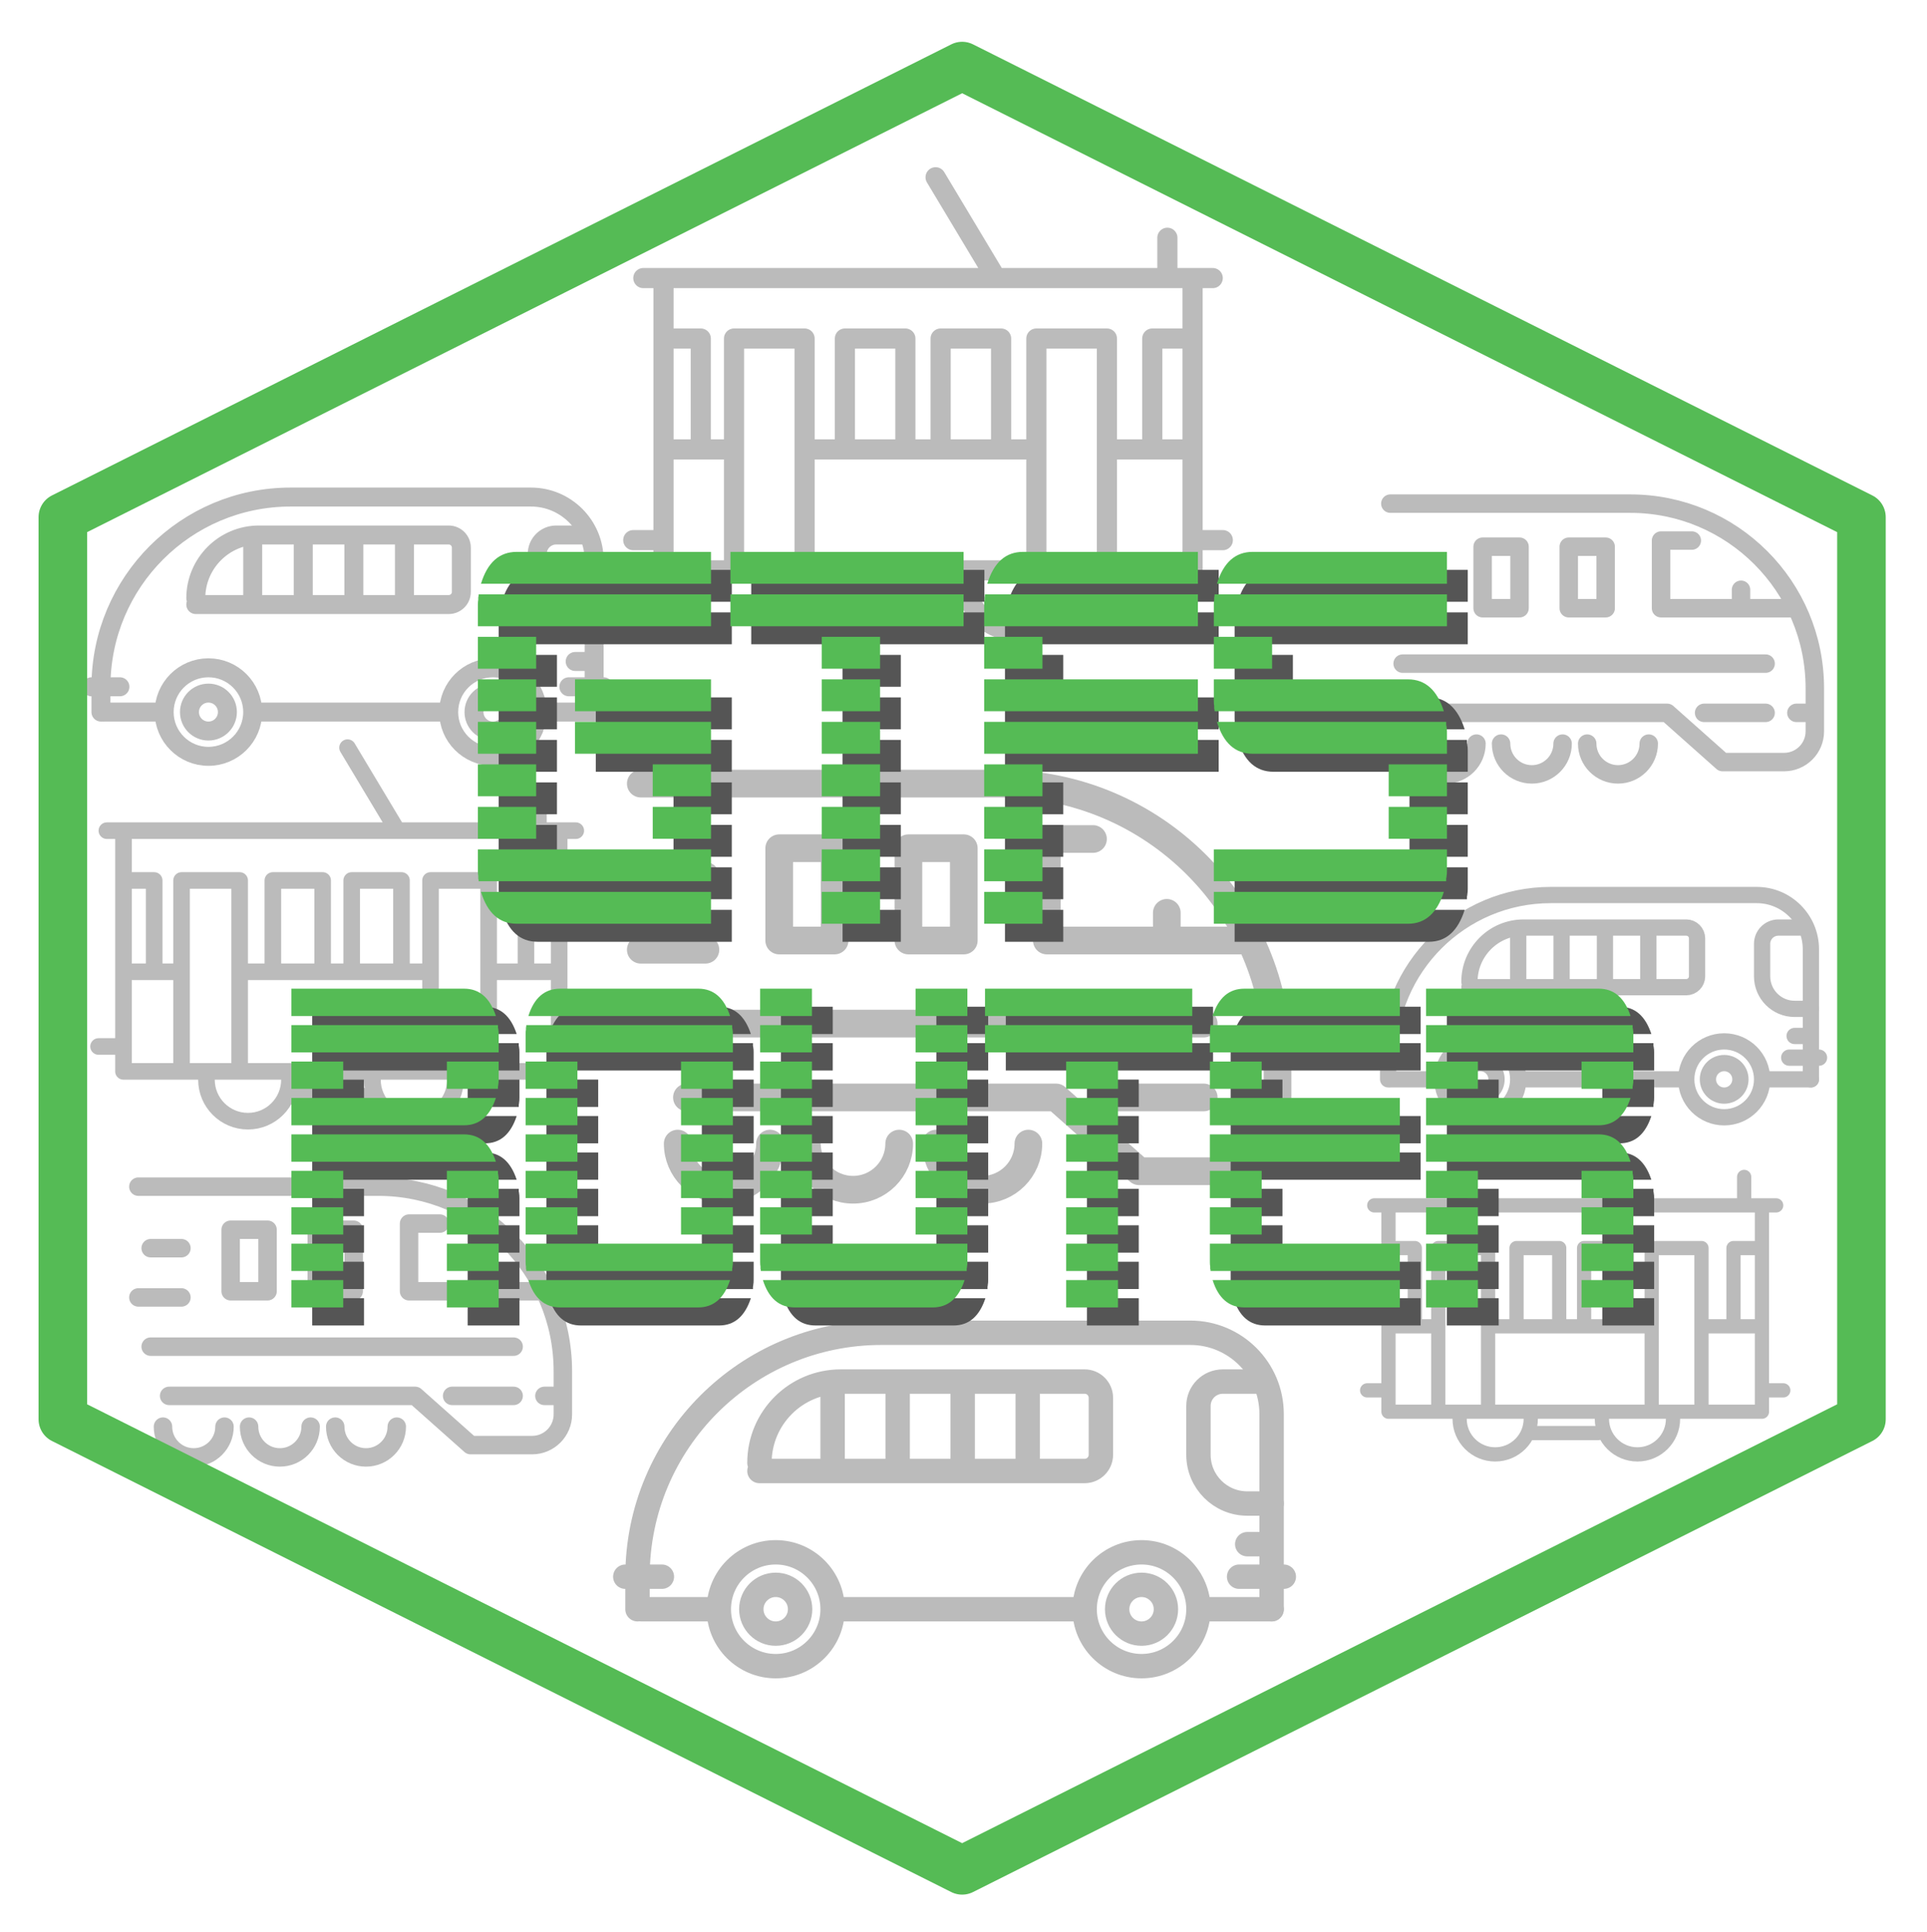 <svg xmlns="http://www.w3.org/2000/svg" role="img" viewBox="-13.52 -13.02 675.54 677.04"><title>gtfs-router logo</title><g><path fill="none" stroke="#bbb" stroke-linecap="round" stroke-linejoin="round" stroke-miterlimit="10" stroke-width="37.5" d="M3745.66 1261.09c0-51.75 41.96-93.75 93.75-93.75 51.76 0 93.75 42 93.75 93.75M4120.66 1261.09c0-51.75 41.96-93.75 93.75-93.75 51.76 0 93.75 42 93.75 93.75M3933.16 1223.59h178.13M3558.16 1279.84h978.75M3558.16 1279.84v543.75M4542.54 1279.84v543.75M3520.66 1823.59h1059.38M3501.91 1336.09h37.5M4542.54 1336.09h56.25M3689.41 1298.59v412.5m0 0h131.25m0 0v-412.5zM4251.91 1298.59v412.5m0 0h131.25m0 0v-412.5zM3558.16 1504.84h112.5M3558.16 1711.09h69.38m0 0v-187.5zM4383.16 1504.84h150M4533.16 1711.09h-65.62m0 0v-187.5zM3839.41 1504.84h393.75M3895.66 1523.59v187.5m0 0h112.5m0 0v-187.5zM4073.79 1523.59v187.5m0 0h112.5m0 0v-187.5zM4176.91 1823.59l-112.5 187.5M4495.66 1898.59v-56.25" transform="matrix(.133 0 0 -.133 0 652)"/><path fill="none" stroke="#bbb" stroke-linecap="round" stroke-linejoin="round" stroke-miterlimit="10" stroke-width="42.857" d="M3557.27 2155.74v57.15m0 0c0 236.68 191.87 428.56 428.55 428.56m0 0h542.85m0 0c78.91 0 142.85-63.95 142.85-142.86m0 0v-342.85M3900.12 2155.74c0-55.23-44.77-100-100-100-55.24 0-100 44.77-100 100 0 55.24 44.76 100 100 100 55.23 0 100-44.76 100-100z" transform="matrix(.133 0 0 -.133 0 652)"/><path fill="none" stroke="#bbb" stroke-linecap="round" stroke-linejoin="round" stroke-miterlimit="10" stroke-width="42.857" d="M3842.97 2155.74c0-23.67-19.18-42.85-42.85-42.85s-42.85 19.18-42.85 42.85 19.18 42.85 42.85 42.85 42.85-19.18 42.85-42.85zM4542.97 2155.74c0-55.23-44.77-100-100-100-55.24 0-100 44.77-100 100 0 55.24 44.76 100 100 100 55.23 0 100-44.76 100-100z" transform="matrix(.133 0 0 -.133 0 652)"/><path fill="none" stroke="#bbb" stroke-linecap="round" stroke-linejoin="round" stroke-miterlimit="10" stroke-width="42.857" d="M4485.82 2155.74c0-23.67-19.18-42.85-42.85-42.85s-42.85 19.18-42.85 42.85 19.18 42.85 42.85 42.85 42.85-19.18 42.85-42.85zM3564.41 2155.74h121.41M3914.41 2155.74h414.26M4557.27 2155.74h114.25M4657.27 2555.74h-71.45m0 0c-23.67 0-42.85-19.18-42.85-42.85m0 0v-85.7m0 0c0-47.35 38.36-85.74 85.7-85.74m0 0h42.85M3771.52 2412.89c0 78.91 63.99 142.85 142.89 142.85m0 0h428.56m0 0c15.78 0 28.55-12.77 28.55-28.55m0 0v-100m0 0c0-15.78-12.77-28.6-28.55-28.6m0 0h-571.45M4242.97 2412.89v128.56M4128.67 2412.89v128.56M4014.41 2412.89v128.56M3900.12 2412.89v128.56M3535.82 2212.89h64.3M4614.41 2212.89h78.56M4628.67 2270.04h28.6" transform="matrix(.133 0 0 -.133 0 652)"/><path fill="none" stroke="#bbb" stroke-linecap="round" stroke-linejoin="round" stroke-miterlimit="10" stroke-width="48.649" d="M3563.05 3672.93h632.42m0 0c268.71 0 486.48-217.81 486.48-486.48m0 0v-113.52m0 0c0-44.77-36.29-81.09-81.05-81.09m0 0h-162.19m0 0l-145.94 129.72m0 0h-648.63M4390.08 3121.56h162.15M4633.32 3121.56h48.63M3595.47 3251.29h956.76M3563.05 3381.02h113.51M3595.47 3510.78h81.09M3627.93 3040.51c0-44.81 36.29-81.1 81.05-81.1 44.81 0 81.1 36.29 81.1 81.1M3854.92 3040.51c0-44.81 36.33-81.1 81.1-81.1 44.8 0 81.09 36.29 81.09 81.1M4081.95 3040.51c0-44.81 36.33-81.1 81.1-81.1 44.76 0 81.09 36.29 81.09 81.1M4617.11 3397.27h-340.55m0 0v178.35m0 0h81.1M4487.38 3413.48v32.42M3806.29 3397.27v162.14m0 0h97.3m0 0v-162.14m0 0h-97.3M4033.32 3397.27v162.14m0 0h97.3m0 0v-162.14m0 0h-97.3" transform="matrix(.133 0 0 -.133 0 652)"/><path fill="none" stroke="#bbb" stroke-linecap="round" stroke-linejoin="round" stroke-miterlimit="10" stroke-width="64.286" d="M1578.67 759.301v85.738m0 0c0 355.041 287.81 642.851 642.85 642.851m0 0h814.3m0 0c118.36 0 214.3-95.94 214.3-214.3m0 0V759.301M2092.97 759.301c0-82.821-67.15-150-150-150s-150 67.179-150 150c0 82.847 67.15 150 150 150s150-67.153 150-150z" transform="matrix(.133 0 0 -.133 0 652)"/><path fill="none" stroke="#bbb" stroke-linecap="round" stroke-linejoin="round" stroke-miterlimit="10" stroke-width="64.286" d="M2007.27 759.301c0-35.469-28.79-64.262-64.3-64.262s-64.3 28.793-64.3 64.262c0 35.5 28.79 64.289 64.3 64.289s64.3-28.789 64.3-64.289zM3057.27 759.301c0-82.821-67.15-150-150-150-82.86 0-150 67.179-150 150 0 82.847 67.14 150 150 150 82.85 0 150-67.153 150-150z" transform="matrix(.133 0 0 -.133 0 652)"/><path fill="none" stroke="#bbb" stroke-linecap="round" stroke-linejoin="round" stroke-miterlimit="10" stroke-width="64.286" d="M2971.52 759.301c0-35.469-28.75-64.262-64.25-64.262-35.51 0-64.3 28.793-64.3 64.262 0 35.5 28.79 64.289 64.3 64.289 35.5 0 64.25-28.789 64.25-64.289zM1589.41 759.301h182.11M2114.41 759.301h621.41M3078.67 759.301h171.45M3228.67 1359.3h-107.15m0 0c-35.47 0-64.25-28.75-64.25-64.26m0 0v-128.59m0 0c0-70.98 57.53-128.56 128.55-128.56m0 0h64.3M1900.12 1145.04c0 118.32 95.93 214.26 214.29 214.26m0 0h642.86m0 0c23.67 0 42.85-19.18 42.85-42.85m0 0v-150m0 0c0-23.68-19.18-42.86-42.85-42.86m0 0h-857.15M2607.27 1145.04v192.85M2435.82 1145.04v192.85M2264.41 1145.04v192.85M2092.97 1145.04v192.85M1546.52 845.039h96.45M3164.41 845.039h117.86M3185.82 930.738h42.85" transform="matrix(.133 0 0 -.133 0 652)"/><path fill="none" stroke="#bbb" stroke-linecap="round" stroke-linejoin="round" stroke-miterlimit="10" stroke-width="72.973" d="M1587.38 2935.08h948.64m0 0c403 0 729.72-326.72 729.72-729.73m0 0v-170.27m0 0c0-67.15-54.45-121.6-121.6-121.6m0 0H2900.9m0 0l-218.95 194.57m0 0h-972.97M2827.93 2108.05h243.24M3192.77 2108.05h72.97M1636.02 2302.66h1435.15M1587.38 2497.27h170.28M1636.02 2691.84h121.64M1684.69 1986.45c0-67.19 54.45-121.65 121.6-121.65 67.19 0 121.64 54.46 121.64 121.65M2025.2 1986.45c0-67.19 54.45-121.65 121.64-121.65 67.14 0 121.6 54.46 121.6 121.65M2365.74 1986.45c0-67.19 54.46-121.65 121.64-121.65 67.15 0 121.6 54.46 121.6 121.65M3168.44 2521.56h-510.78m0 0v267.58m0 0h121.6M2973.87 2545.9v48.63M1952.23 2521.56v243.24m0 0h145.97m0 0v-243.24m0 0h-145.97M2292.77 2521.56v243.24m0 0h145.94m0 0v-243.24m0 0h-145.94" transform="matrix(.133 0 0 -.133 0 652)"/><path fill="none" stroke="#bbb" stroke-linecap="round" stroke-linejoin="round" stroke-miterlimit="10" stroke-width="53.125" d="M1912.85 3470.47c0-73.36 59.45-132.81 132.81-132.81 73.32 0 132.82 59.45 132.82 132.81M2444.1 3470.47c0-73.36 59.45-132.81 132.81-132.81 73.32 0 132.82 59.45 132.82 132.81M2178.48 3417.34h252.34M1647.23 3497.03h1386.56M1647.23 3497.03v770.31M3041.76 3497.03v770.31M1594.1 4267.34h1500.78M1567.54 3576.72h53.12M3041.76 3576.72h79.69M1833.16 3523.59v584.38m0 0h185.94m0 0v-584.38zM2630.04 3523.59v584.38m0 0h185.94m0 0v-584.38zM1647.23 3815.78h159.37M1647.23 4107.97h98.28m0 0v-265.63zM2815.98 3815.78h212.5M3028.48 4107.97h-92.97m0 0v-265.63zM2045.66 3815.78h557.82M2125.35 3842.34v265.63m0 0h159.38m0 0v-265.63zM2377.7 3842.34v265.63m0 0h159.37m0 0v-265.63zM2523.79 4267.34l-159.38 265.63M2975.35 4373.59v-79.68" transform="matrix(.133 0 0 -.133 0 652)"/><path fill="none" stroke="#bbb" stroke-linecap="round" stroke-linejoin="round" stroke-miterlimit="10" stroke-width="48.649" d="M263.051 1872.93h632.418m0 0c268.711 0 486.481-217.81 486.481-486.48m0 0v-113.52m0 0c0-44.77-36.29-81.09-81.05-81.09m0 0h-162.19m0 0l-145.94 129.72m0 0H344.141M1090.08 1321.56h162.15M1333.32 1321.56h48.63M295.469 1451.29h956.761M263.051 1581.02h113.508M295.469 1710.78h81.09M327.93 1240.51c0-44.81 36.289-81.1 81.05-81.1 44.809 0 81.098 36.29 81.098 81.1M554.922 1240.51c0-44.81 36.328-81.1 81.098-81.1 44.8 0 81.089 36.29 81.089 81.1M781.949 1240.51c0-44.81 36.332-81.1 81.102-81.1 44.758 0 81.09 36.29 81.09 81.1M1317.11 1597.27H976.559m0 0v178.35m0 0h81.101M1187.38 1613.48v32.42M506.289 1597.27v162.14m0 0h97.301m0 0v-162.14m0 0h-97.301M733.32 1597.27v162.14m0 0h97.301m0 0v-162.14m0 0H733.32" transform="matrix(.133 0 0 -.133 0 652)"/><path fill="none" stroke="#bbb" stroke-linecap="round" stroke-linejoin="round" stroke-miterlimit="10" stroke-width="43.75" d="M442.539 2154.84c0-60.39 48.941-109.37 109.371-109.37 60.391 0 109.379 48.98 109.379 109.37M880.039 2154.84c0-60.39 48.941-109.37 109.371-109.37 60.39 0 109.38 48.98 109.38 109.37M661.289 2111.09h207.813M223.789 2176.72H1365.66M223.789 2176.72v634.37M1372.23 2176.72v634.37M180.039 2811.09H1415.98M158.16 2242.34h43.75M1372.23 2242.34h65.62M376.91 2198.59v481.25m0 0h153.129m0 0v-481.25zM1033.16 2198.59v481.25m0 0h153.13m0 0v-481.25zM223.789 2439.22h131.25M223.789 2679.84h80.941m0 0v-218.75zM1186.29 2439.22h175M1361.29 2679.84h-76.56m0 0v-218.75zM551.91 2439.22h459.38M617.539 2461.09v218.75m0 0h131.25m0 0v-218.75zM825.352 2461.09v218.75m0 0h131.25m0 0v-218.75zM945.66 2811.09l-131.25 218.75M1317.54 2898.59v-65.62" transform="matrix(.133 0 0 -.133 0 652)"/><path fill="none" stroke="#bbb" stroke-linecap="round" stroke-linejoin="round" stroke-miterlimit="10" stroke-width="50" d="M164.41 3123.59v66.68m0 0c0 276.14 223.828 500 500 500m0 0h633.32m0 0c92.04 0 166.68-74.61 166.68-166.68m0 0v-400M564.41 3123.59c0-64.41-52.262-116.64-116.68-116.64-64.449 0-116.679 52.23-116.679 116.64 0 64.46 52.23 116.68 116.679 116.68 64.418 0 116.68-52.22 116.68-116.68z" transform="matrix(.133 0 0 -.133 0 652)"/><path fill="none" stroke="#bbb" stroke-linecap="round" stroke-linejoin="round" stroke-miterlimit="10" stroke-width="50" d="M497.73 3123.59c0-27.61-22.378-50-50-50-27.609 0-50 22.39-50 50 0 27.62 22.391 50 50 50 27.622 0 50-22.38 50-50zM1314.41 3123.59c0-64.41-52.26-116.64-116.68-116.64-64.45 0-116.68 52.23-116.68 116.64 0 64.46 52.23 116.68 116.68 116.68 64.42 0 116.68-52.22 116.68-116.68z" transform="matrix(.133 0 0 -.133 0 652)"/><path fill="none" stroke="#bbb" stroke-linecap="round" stroke-linejoin="round" stroke-miterlimit="10" stroke-width="50" d="M1247.73 3123.59c0-27.61-22.38-50-50-50-27.61 0-50 22.39-50 50 0 27.62 22.39 50 50 50 27.62 0 50-22.38 50-50zM172.73 3123.59h141.68M581.051 3123.59h483.359M1331.05 3123.59h133.36M1447.73 3590.27h-83.32m0 0c-27.61 0-50-22.38-50-50m0 0v-100m0 0c0-55.23 44.77-100 100-100m0 0h50M414.41 3423.59c0 92.07 74.61 166.68 166.641 166.68m0 0h499.999m0 0c18.44 0 33.36-14.92 33.36-33.32m0 0v-116.68m0 0c0-18.39-14.92-33.32-33.36-33.32m0 0H414.41M964.41 3423.59v150M831.051 3423.59v150M697.73 3423.59v150M564.41 3423.59v150M139.41 3190.27h75M1397.73 3190.27h91.68M1414.41 3256.95h33.32" transform="matrix(.133 0 0 -.133 0 652)"/><path fill="none" stroke="#5b5" stroke-linejoin="round" stroke-miterlimit="10" stroke-width="128" d="M63.98 3637.3V1259.88L2434.41 71.211 4804.8 1259.88V3637.3L2434.41 4826.02z" transform="matrix(.133 0 0 -.133 0 652)"/><path fill="#555" d="M1220.94 3414.3c17.07 56.01 48.47 83.98 94.22 83.98h512.11v-83.98zm-8.21-112v55.98c0 6.56.36 11.21 1.02 14.02v5.59c.7 2.81 1.05 5.63 1.05 8.4h612.47v-83.99zm0-28h153.641v-83.992H1212.73zm256.06-112h358.48v-84.019h-358.48zm-256.06 0h153.641v-84.019H1212.73zm256.06-111.99h358.48v-84.019h-358.48zm-256.06 0h153.641v-84.019H1212.73zm460.9-112.03h153.641v-83.981H1673.63zm-460.9 0h153.641v-83.981H1212.73zm460.9-111.99h153.641v-83.988H1673.63zm-460.9 0h153.641v-83.988H1212.73zm2.07-195.98c0 2.78-.35 5.12-1.05 6.99v7c-.66 2.81-1.02 7.46-1.02 13.98v56.02h614.54v-83.99zm100.36-112.03c-45.75 0-77.15 28.01-94.22 84.02h606.33v-84.02zM1878.48 3498.28h614.531v-83.981H1878.48zm0-111.99h614.531v-83.988H1878.48zm240.7-111.99h153.59v-83.992h-153.59zm0-112h153.59v-84.019h-153.59zm0-111.99h153.59v-84.019h-153.59zm0-112.03h153.59v-83.981h-153.59zm0-111.99h153.59v-83.988h-153.59zm0-111.99h153.59v-83.992h-153.59zm0-112h153.59v-84.019h-153.59zM2555.47 3414.3c17.07 56.01 48.48 83.98 94.22 83.98h460.9v-83.98zm-8.2-112v55.98c0 6.56.35 11.21 1.05 14.02v5.59c.66 2.81 1.02 5.63 1.02 8.4h561.25v-83.99zm0-28h153.629v-83.992H2547.27zm0-112h563.32v-84.019h-563.32zm0-111.99h563.32v-84.019h-563.32zm0-112.03h153.629v-83.981H2547.27zm0-111.99h153.629v-83.988H2547.27zm0-111.99h153.629v-83.992H2547.27zm0-112h153.629v-84.019H2547.27zM3160.78 3414.3c17.07 56.01 48.48 83.98 94.22 83.98h512.11v-83.98zm-8.2-112v55.98c0 6.56.35 11.21 1.01 14.02v5.59c.71 2.81 1.06 5.63 1.06 8.4h612.46v-83.99zm0-28h153.629v-83.992H3152.58zm2.07-196.02c0 2.81-.35 5.16-1.06 7.03v6.99c-.66 2.82-1.01 7.47-1.01 13.99v56.01h512.11c45.08 0 76.48-28 94.22-84.02zM3255 2966.29c-45.74 0-77.15 28.01-94.22 84.02h604.26v-8.4c.7-1.87 1.05-3.75 1.05-5.62.67-2.77 1.02-7.46 1.02-13.99v-56.01zm358.48-28.01h153.629v-83.981H3613.48zm0-111.99h153.629v-83.988H3613.48zm153.63-168.01c0-6.52-.35-11.17-1.02-13.98 0-1.88-.35-4.18-1.05-7v-6.99h-612.46v83.99h614.53zm-8.2-55.98c-17.74-56.01-49.14-84.02-94.22-84.02h-512.11v84.02z" transform="matrix(.133 0 0 -.133 0 652)"/><path fill="#5b5" d="M1166.13 3461.8c17.07 56.01 48.48 83.98 94.22 83.98h512.11v-83.98zm-8.2-112v55.98c0 6.56.35 11.21 1.05 14.02v5.59c.67 2.81 1.02 5.63 1.02 8.4h612.46v-83.99zm0-28h153.629v-83.992H1157.93zm256.05-112h358.48v-84.019h-358.48zm-256.05 0h153.629v-84.019H1157.93zm256.05-111.99h358.48v-84.019h-358.48zm-256.05 0h153.629v-84.019H1157.93zm460.9-112.03h153.633v-83.981H1618.83zm-460.9 0h153.629v-83.981H1157.93zm460.9-111.99h153.633v-83.988H1618.83zm-460.9 0h153.629v-83.988H1157.93zm2.07-195.98c0 2.78-.35 5.12-1.02 6.99v7c-.7 2.81-1.05 7.46-1.05 13.98v56.02h614.53v-83.99zm100.35-112.03c-45.74 0-77.15 28.01-94.22 84.02h606.33v-84.02zM1823.67 3545.78h614.527v-83.981H1823.67zm0-111.99h614.527v-83.988H1823.67zm240.71-111.99h153.633v-83.992H2064.38zm0-112h153.633v-84.019H2064.38zm0-111.99h153.633v-84.019H2064.38zm0-112.03h153.633v-83.981H2064.38zm0-111.99h153.633v-83.988H2064.38zm0-111.99h153.633v-83.992H2064.38zm0-112h153.633v-84.019H2064.38zM2500.66 3461.8c17.07 56.01 48.48 83.98 94.22 83.98h460.9v-83.98zm-8.2-112v55.98c0 6.56.35 11.21 1.06 14.02v5.59c.66 2.81 1.01 5.63 1.01 8.4h561.25v-83.99zm0-28h153.629v-83.992H2492.46zm0-112h563.32v-84.019h-563.32zm0-111.99h563.32v-84.019h-563.32zm0-112.03h153.629v-83.981H2492.46zm0-111.99h153.629v-83.988H2492.46zm0-111.99h153.629v-83.992H2492.46zm0-112h153.629v-84.019H2492.46zM3105.98 3461.8c17.07 56.01 48.47 83.98 94.22 83.98h512.1v-83.98zm-8.21-112v55.98c0 6.56.35 11.21 1.02 14.02v5.59c.7 2.81 1.05 5.63 1.05 8.4h612.46v-83.99zm0-28h153.641v-83.992H3097.77zm2.07-196.02c0 2.81-.35 5.16-1.05 7.03v6.99c-.67 2.82-1.02 7.47-1.02 13.99v56.01h512.11c45.08 0 76.49-28 94.22-84.02zm100.36-111.99c-45.75 0-77.15 28.01-94.22 84.02h604.29v-8.4c.67-1.87 1.02-3.75 1.02-5.62.66-2.77 1.01-7.46 1.01-13.99v-56.01zm358.47-28.01h153.629v-83.981H3558.67zm0-111.99h153.629v-83.988H3558.67zm153.63-168.01c0-6.52-.35-11.17-1.01-13.98 0-1.88-.35-4.18-1.02-7v-6.99h-612.5v83.99h614.53zm-8.2-55.98c-17.73-56.01-49.14-84.02-94.22-84.02h-512.11v84.02z" transform="matrix(.133 0 0 -.133 0 652)"/><path fill="#555" d="M721.289 2275.12v71.99h455.191c40.08 0 68.01-24.02 83.79-71.99zm0-96.02v71.99H1265.7v-7.18c.63-1.61.94-3.21.94-4.81.59-2.38.9-6.4.9-11.99v-48.01zm546.251-71.99c0-5.63-.31-9.61-.9-11.99 0-1.6-.31-3.64-.9-6.02v-6.01h-134.76v72.03h136.56zm-546.251 48.01h136.563v-72.031H721.289zm538.981-96.02c-15.78-48.01-43.71-71.99-83.79-71.99H721.289v71.99zm-538.981-168.01v72h455.191c40.08 0 68.01-23.99 83.79-72zm409.691-95.97v71.99h134.72v-7.23c.63-1.56.94-3.16.94-4.76.59-2.42.9-6.41.9-12.03v-47.97zm-409.691 71.99h136.563v-71.988H721.289zm409.691-96.02h136.559v-71.988H1130.98zm-409.691 0h136.563v-71.988H721.289zm409.691-95.97h136.559v-72.031H1130.98zm-409.691 0h136.563v-72.031H721.289zm409.691-96.02h136.559v-71.992H1130.98zm-409.691 0h136.563v-71.992H721.289zM1345.86 2275.12c15.16 47.97 43.09 71.99 83.75 71.99h364.18c40.04 0 67.97-24.02 83.75-71.99zm-7.31-96.02v48.01c0 5.59.32 9.61.9 11.99v4.81c.63 2.38.94 4.8.94 7.18h542.62v-7.18c.58-1.61.9-3.21.9-4.81.62-2.38.89-6.4.89-11.99v-48.01zm409.69-23.98h136.563v-72.031H1748.24zm-409.69 0h136.57v-72.031h-136.57zm409.69-96.02h136.563v-71.992H1748.24zm-409.69 0h136.57v-71.992h-136.57zm409.69-96.01h136.563v-72H1748.24zm-409.69 0h136.57v-72h-136.57zm409.69-95.98h136.563v-71.988H1748.24zm-409.69 0h136.57v-71.988h-136.57zm409.69-96.02h136.563v-71.988H1748.24zm-409.69 0h136.57v-71.988h-136.57zm546.25-143.98c0-5.63-.27-9.61-.89-11.99 0-1.6-.32-3.64-.9-6.02v-6.01h-542.62c0 2.42-.31 4.41-.94 6.01v6.02c-.58 2.38-.9 6.36-.9 11.99v48.01h546.29zm-7.26-48.01c-15.78-48.01-43.71-71.99-83.75-71.99h-364.18c-40.66 0-68.59 23.98-83.75 71.99zM2366.45 2347.11h136.563v-71.988H2366.45zm-409.69 0h136.559v-71.988H1956.76zm409.69-96.02h136.563v-71.988H2366.45zm-409.69 0h136.559v-71.988H1956.76zm409.69-95.97h136.563v-72.031H2366.45zm-409.69 0h136.559v-72.031H1956.76zm409.69-96.02h136.563v-71.992H2366.45zm-409.69 0h136.559v-71.992H1956.76zm409.69-96.01h136.563v-72H2366.45zm-409.69 0h136.559v-72H1956.76zm409.69-95.98h136.563v-71.988H2366.45zm-409.69 0h136.559v-71.988H1956.76zm409.69-96.02h136.563v-71.988H2366.45zm-409.69 0h136.559v-71.988H1956.76zm546.25-143.98c0-5.63-.31-9.61-.9-11.99 0-1.6-.31-3.64-.9-6.02v-6.01h-542.66c0 2.42-.27 4.41-.89 6.01v6.02c-.59 2.38-.9 6.36-.9 11.99v48.01h546.25zm-7.27-48.01c-15.78-48.01-43.71-71.99-83.79-71.99h-364.18c-40.66 0-68.55 23.98-83.75 71.99zM2549.45 2347.11h546.25v-71.988h-546.25zm0-96.02h546.25v-71.988h-546.25zm213.95-95.97h136.563v-72.031H2763.4zm0-96.02h136.563v-71.992H2763.4zm0-96.01h136.563v-72H2763.4zm0-95.98h136.563v-71.988H2763.4zm0-96.02h136.563v-71.988H2763.4zm0-95.97h136.563v-72.031H2763.4zm0-96.02h136.563v-71.992H2763.4zM3149.41 2275.12c15.2 47.97 43.13 71.99 83.79 71.99h409.69v-71.99zm-7.26-96.02v48.01c0 5.59.31 9.61.9 11.99v4.81c.62 2.38.9 4.8.9 7.18h498.94v-71.99zm0-23.98h136.563v-72.031H3142.15zm0-96.02h500.742v-71.992H3142.15zm0-96.01h500.742v-72H3142.15zm0-95.98h136.563v-71.988H3142.15zm0-96.02h136.563v-71.988H3142.15zm1.8-168c0 2.42-.28 4.41-.9 6.01v6.02c-.59 2.38-.9 6.36-.9 11.99v48.01h500.74v-72.03zm89.25-95.98c-40.66 0-68.59 23.98-83.79 71.99h493.48v-71.99zM3712.07 2275.12v71.99h455.23c40.04 0 67.97-24.02 83.75-71.99zm0-96.02v71.99h544.45v-7.18c.59-1.61.9-3.21.9-4.81.63-2.38.94-6.4.94-11.99v-48.01zm546.29-71.99c0-5.63-.31-9.61-.94-11.99 0-1.6-.27-3.64-.9-6.02v-6.01h-134.76v72.03h136.6zm-546.29 48.01h136.559v-72.031H3712.07zm538.98-96.02c-15.78-48.01-43.71-71.99-83.75-71.99h-455.23v71.99zm-538.98-168.01v72h455.23c40.04 0 67.97-23.99 83.75-72zm409.69-95.97v71.99h134.76v-7.23c.59-1.56.9-3.16.9-4.76.63-2.42.94-6.41.94-12.03v-47.97zm-409.69 71.99h136.559v-71.988H3712.07zm409.69-96.02h136.598v-71.988H4121.76zm-409.69 0h136.559v-71.988H3712.07zm409.69-95.97h136.598v-72.031H4121.76zm-409.69 0h136.559v-72.031H3712.07zm409.69-96.02h136.598v-71.992H4121.76zm-409.69 0h136.559v-71.992H3712.07z" transform="matrix(.133 0 0 -.133 0 652)"/><path fill="#5b5" d="M666.48 2322.7v71.99h455.2c40.08 0 68.01-23.99 83.79-71.99zm0-95.98v71.99h544.46v-7.23c.58-1.6.9-3.2.9-4.76.58-2.42.89-6.41.89-12.03v-47.97zm546.25-72.03c0-5.59-.31-9.57-.89-11.99 0-1.61-.32-3.6-.9-5.98v-6.02h-134.77v72h136.56zm-546.25 48.01h136.57v-72H666.48zm538.99-95.98c-15.78-48.01-43.71-72.03-83.79-72.03h-455.2v72.03zm-538.99-168.01v71.99h455.2c40.08 0 68.01-23.98 83.79-71.99zm409.69-96.01v71.99h134.77v-7.19c.58-1.6.9-3.2.9-4.8.58-2.39.89-6.41.89-12v-48zm-409.69 71.99h136.57v-71.992H666.48zm409.69-95.98h136.559v-71.992H1076.17zm-409.69 0h136.57v-71.992H666.48zm409.69-96.01h136.559v-72H1076.17zm-409.69 0h136.57v-72H666.48zm409.69-95.98h136.559v-72.027H1076.17zm-409.69 0h136.57v-72.027H666.48zM1291.05 2322.7c15.16 48 43.09 71.99 83.75 71.99h364.18c40.04 0 67.97-23.99 83.75-71.99zm-7.3-95.98v47.97c0 5.62.31 9.61.94 12.03v4.76c.58 2.43.9 4.81.9 7.23h542.61v-7.23c.59-1.6.9-3.2.9-4.76.63-2.42.94-6.41.94-12.03v-47.97zm409.69-24.02h136.598v-72H1693.44zm-409.69 0h136.559v-72H1283.75zm409.69-95.98h136.598v-72.027H1693.44zm-409.69 0h136.559v-72.027H1283.75zm409.69-96.02h136.598v-71.988H1693.44zm-409.69 0h136.559v-71.988H1283.75zm409.69-96.01h136.598v-71.992H1693.44zm-409.69 0h136.559v-71.992H1283.75zm409.69-95.98h136.598v-71.992H1693.44zm-409.69 0h136.559v-71.992H1283.75zm546.29-144.02c0-5.59-.31-9.57-.94-11.99 0-1.61-.27-3.6-.9-5.98v-6.02h-542.61c0 2.39-.32 4.42-.9 6.02v5.98c-.63 2.42-.94 6.4-.94 11.99v48.01h546.29zm-7.31-47.97c-15.78-48.01-43.71-72.03-83.75-72.03H1374.8c-40.66 0-68.59 24.02-83.75 72.03zM2311.64 2394.69h136.559v-71.992H2311.64zm-409.69 0h136.57v-71.992h-136.57zm409.69-95.98h136.559v-71.992H2311.64zm-409.69 0h136.57v-71.992h-136.57zm409.69-96.01h136.559v-72H2311.64zm-409.69 0h136.57v-72h-136.57zm409.69-95.98h136.559v-72.027H2311.64zm-409.69 0h136.57v-72.027h-136.57zm409.69-96.02h136.559v-71.988H2311.64zm-409.69 0h136.57v-71.988h-136.57zm409.69-96.01h136.559v-71.992H2311.64zm-409.69 0h136.57v-71.992h-136.57zm409.69-95.98h136.559v-71.992H2311.64zm-409.69 0h136.57v-71.992h-136.57zm546.25-144.02c0-5.59-.31-9.57-.9-11.99 0-1.61-.31-3.6-.89-5.98v-6.02h-542.66c0 2.39-.27 4.42-.9 6.02v5.98c-.58 2.42-.9 6.4-.9 11.99v48.01h546.25zm-7.26-47.97c-15.78-48.01-43.71-72.03-83.79-72.03h-364.14c-40.67 0-68.6 24.02-83.79 72.03zM2494.65 2394.69h546.25v-71.992h-546.25zm0-95.98h546.25v-71.992h-546.25zm213.94-96.01h136.57v-72h-136.57zm0-95.98h136.57v-72.027h-136.57zm0-96.02h136.57v-71.988h-136.57zm0-96.01h136.57v-71.992h-136.57zm0-95.98h136.57v-71.992h-136.57zm0-96.01h136.57v-72h-136.57zm0-95.98h136.57v-72.027h-136.57zM3094.61 2322.7c15.19 48 43.12 71.99 83.79 71.99h409.69v-71.99zm-7.27-95.98v47.97c0 5.62.32 9.61.9 12.03v4.76c.63 2.43.94 4.81.94 7.23h498.91v-71.99zm0-24.02h136.57v-72h-136.57zm0-95.98h500.75v-72.027h-500.75zm0-96.02h500.75v-71.988h-500.75zm0-96.01h136.57v-71.992h-136.57zm0-95.98h136.57v-71.992h-136.57zm1.84-168.01c0 2.39-.31 4.42-.94 6.02v5.98c-.58 2.42-.9 6.4-.9 11.99v48.01h500.75v-72zm89.22-96.01c-40.67 0-68.6 24.02-83.79 72.03h493.48v-72.03zM3657.27 2322.7v71.99h455.23c40.04 0 67.97-23.99 83.75-71.99zm0-95.98v71.99h544.45v-7.23c.62-1.6.9-3.2.9-4.76.62-2.42.93-6.41.93-12.03v-47.97zm546.28-72.03c0-5.59-.31-9.57-.93-11.99 0-1.61-.28-3.6-.9-5.98v-6.02h-134.73v72h136.56zm-546.28 48.01h136.563v-72H3657.27zm538.98-95.98c-15.78-48.01-43.71-72.03-83.75-72.03h-455.23v72.03zm-538.98-168.01v71.99h455.23c40.04 0 67.97-23.98 83.75-71.99zm409.72-96.01v71.99h134.73v-7.19c.62-1.6.9-3.2.9-4.8.62-2.39.93-6.41.93-12v-48zm-409.72 71.99h136.563v-71.992H3657.27zm409.72-95.98h136.563v-71.992H4066.99zm-409.72 0h136.563v-71.992H3657.27zm409.72-96.01h136.563v-72H4066.99zm-409.72 0h136.563v-72H3657.27zm409.72-95.98h136.563v-72.027H4066.99zm-409.72 0h136.563v-72.027H3657.27z" transform="matrix(.133 0 0 -.133 0 652)"/></g></svg>

